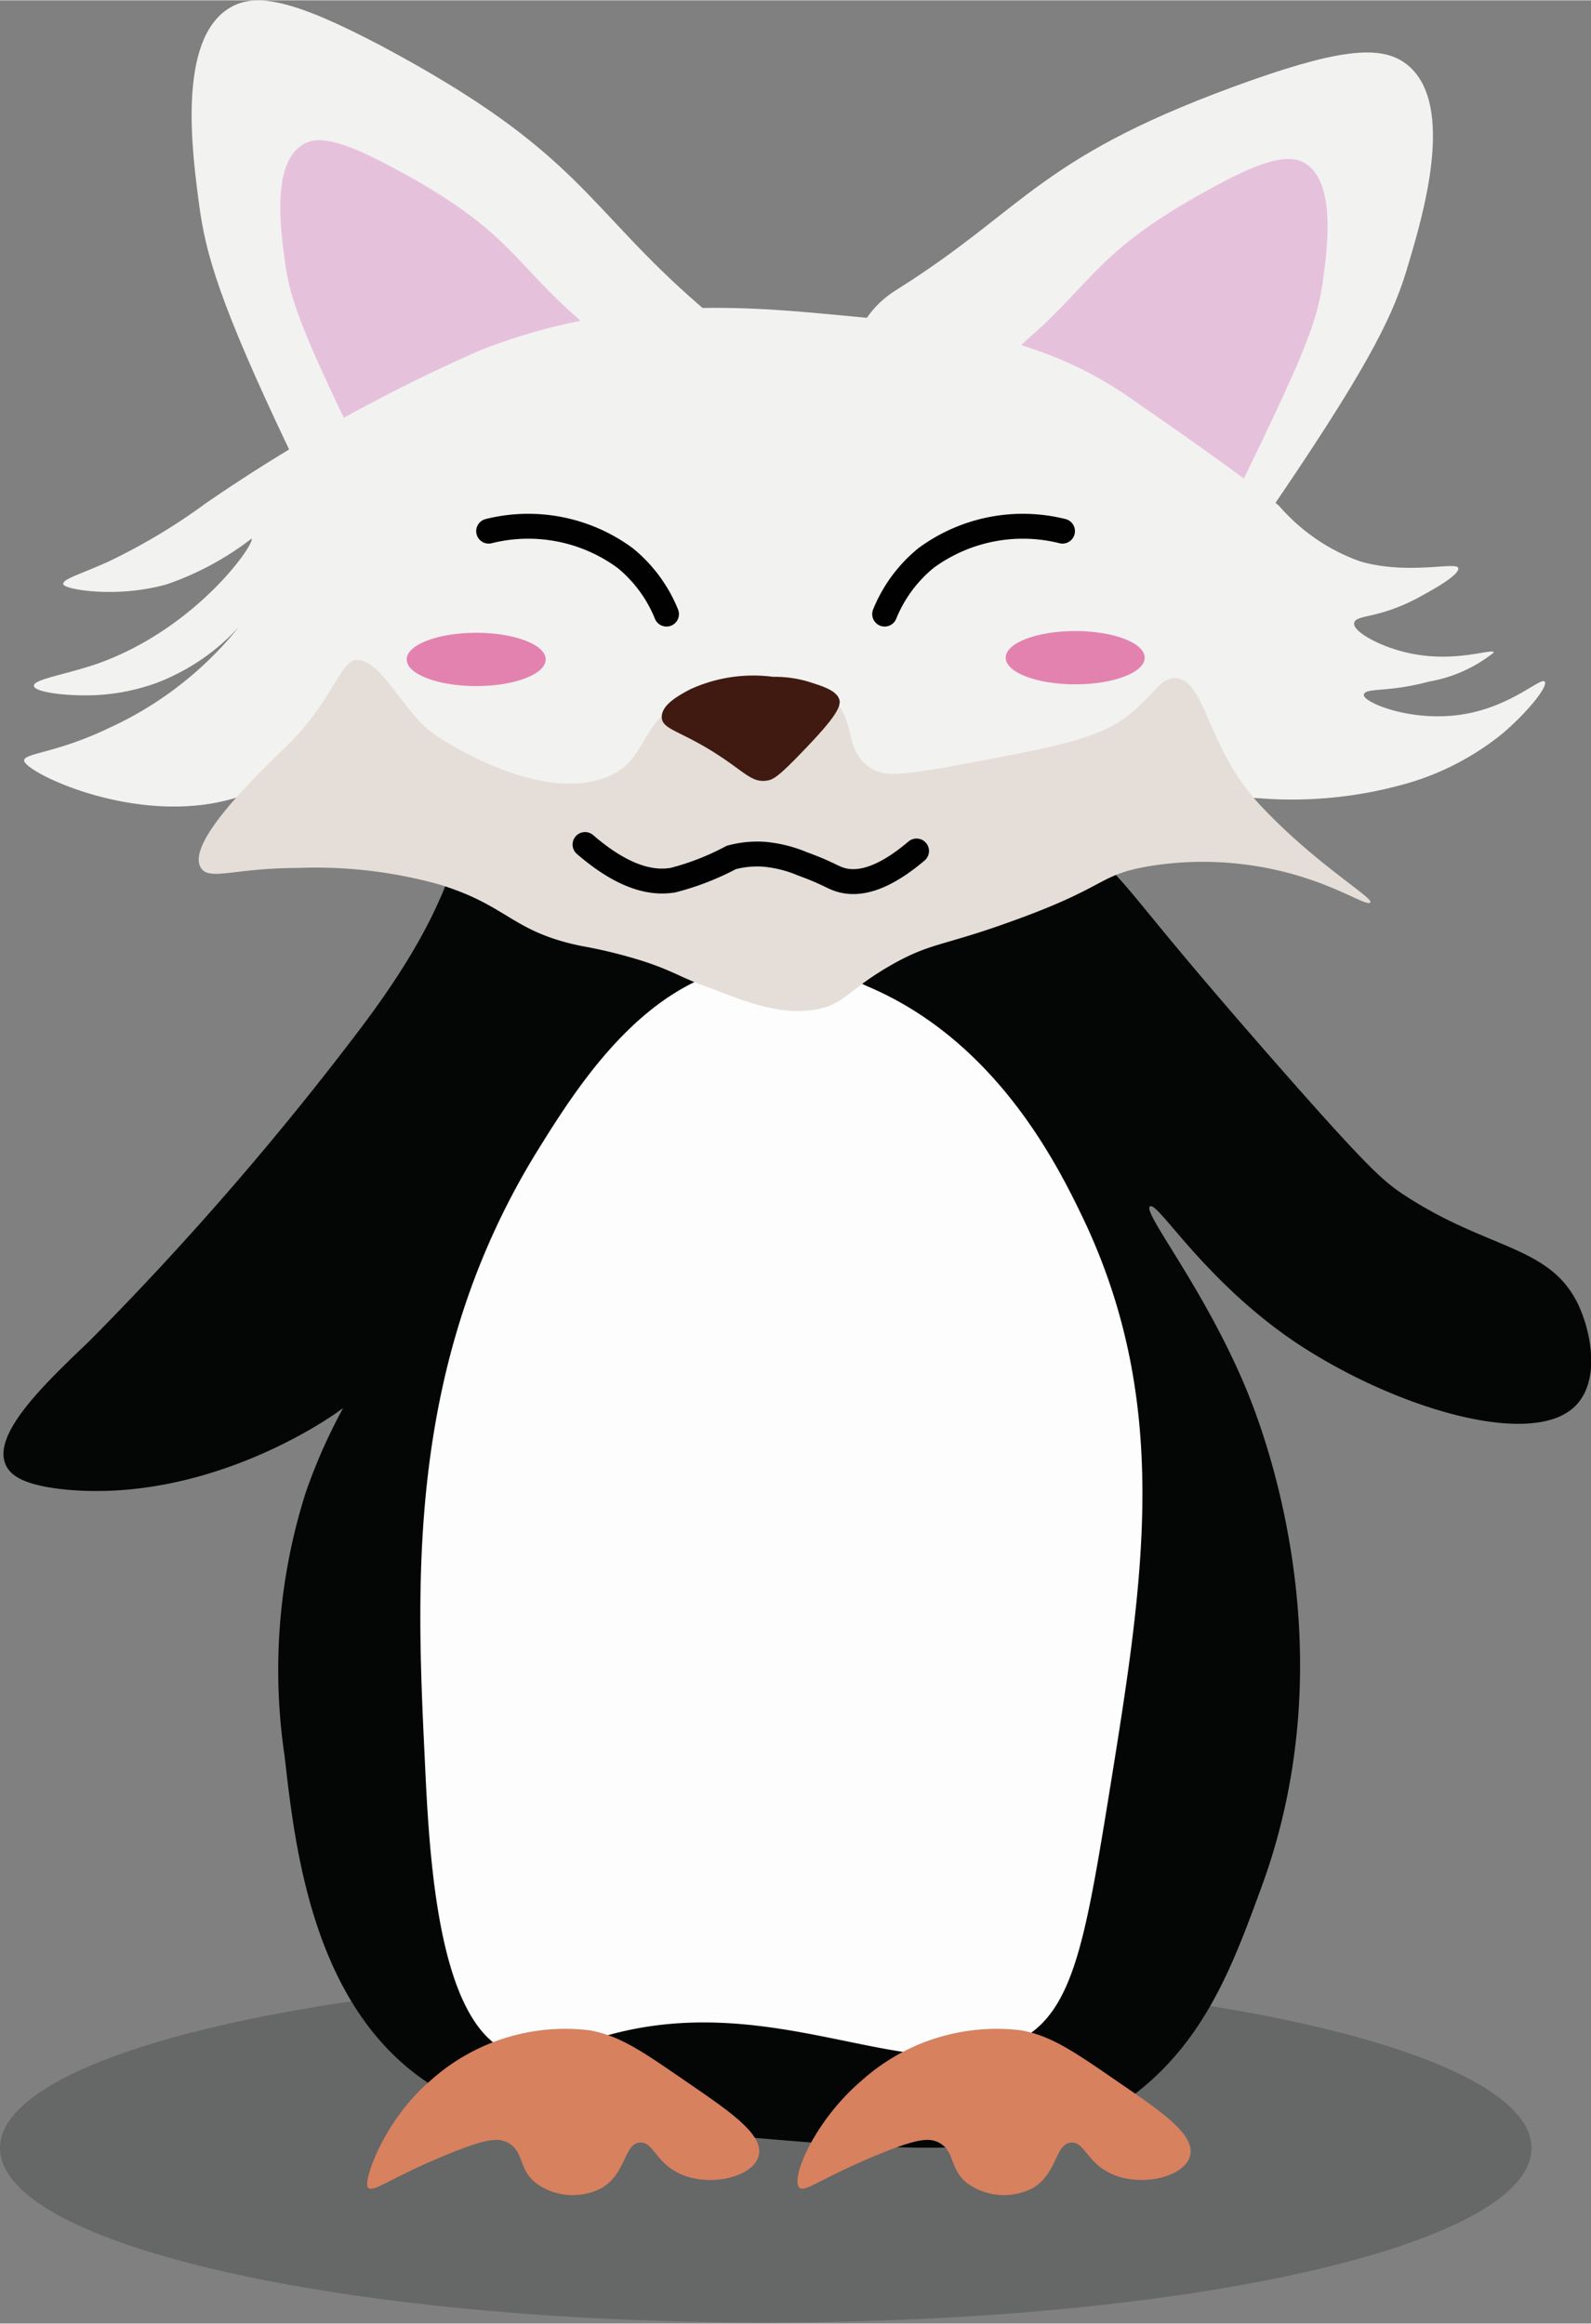 <svg xmlns="http://www.w3.org/2000/svg" width="22.53mm" height="32.9mm" viewBox="0 0 63.88 93.26"><rect x="0" y="0" width="63.88" height="93.26" fill="#808080" stroke="none"/><defs><style>.cls-1{fill:#040506;opacity:0.2;}.cls-2{fill:#040505;}.cls-3{fill:#fdfdfd;}.cls-4{fill:#d7815f;}.cls-5{fill:#f2f2f1;}.cls-6{fill:#e6c1dc;}.cls-7{fill:#e5ded8;}.cls-8{fill:#401a11;}.cls-9{fill:none;stroke:#010101;stroke-linecap:round;stroke-miterlimit:10;}.cls-10{fill:#e382af;}</style></defs><title>Fox_Pinguin_Happy</title><g id="Ebene_2" data-name="Ebene 2"><g id="Ebene_1-2" data-name="Ebene 1"><path class="cls-1" d="M61.49,86.22c0,3.89-13.76,7-30.74,7S0,90.11,0,86.22s13.77-7,30.75-7S61.49,82.33,61.49,86.22Z"/><path class="cls-2" d="M20.5,31.44c-3,2.18-1.13,3.31-5.94,9.72a124.17,124.17,0,0,1-11,12.69C1.91,55.43-.34,57.53.23,58.79c.21.47.81.84,2.47,1,5.66.5,10.44-2.82,10.87-3.13,4.61-3.29,7.31-7.9,7.09-8.08s-6,4.33-8.4,11.37a23.49,23.49,0,0,0-.83,10.55c.41,3.65,1.12,9.9,5.61,13,1.07.74,2.25,1.24,8.07,1.81,11,1.08,16.45,1.62,20.1-1,3.11-2.21,4.26-5.35,5.44-8.57C54.23,66,50.56,57,50,55.66c-1.68-4-4.13-7-3.83-7.24s2.13,2.93,5.81,5.43c4,2.68,9.73,4.4,11.37,2.47.86-1,.56-2.83,0-4-1.17-2.38-3.67-2.15-7.09-4.44-.75-.52-1.33-1-4.94-5.11-5.09-5.8-5.59-6.72-6.76-7.91C38.72,29,26.72,26.86,20.5,31.44Z"/><path class="cls-3" d="M30.4,38.69c-4.34.42-7.1,4.72-8.77,7.41-5.33,8.57-4.92,17.39-4.57,24.6.19,4.16.57,10.77,3.58,11.74a3.84,3.84,0,0,0,2.6-.37c7.65-2.89,13.75,2.38,18-.37,1.92-1.24,2.39-4.16,3.34-10,1.32-8.21,2.45-15.2-1-22.61-1-2.1-3.47-7.29-8.78-9.52A8.79,8.79,0,0,0,30.4,38.69Z"/><path class="cls-4" d="M23.68,81.49c1.2.22,2.06.81,3.79,2s3.18,2.14,3,3-1.83,1.27-3,.83-1.21-1.4-1.81-1.32-.53,1.23-1.48,1.81a2.51,2.51,0,0,1-2.64-.17c-.74-.57-.49-1.29-1.15-1.64-.4-.21-.89-.16-2.47.49-2.28.94-2.91,1.52-3.14,1.32s.6-2.67,2.48-4.28A8.09,8.09,0,0,1,23.68,81.49Z"/><path class="cls-4" d="M41,81.49c1.19.22,2.06.81,3.79,2s3.18,2.14,3,3-1.83,1.27-3,.83-1.22-1.4-1.82-1.32-.53,1.23-1.48,1.81a2.52,2.52,0,0,1-2.64-.17c-.74-.57-.49-1.29-1.15-1.64-.4-.21-.89-.16-2.47.49-2.28.94-2.91,1.52-3.13,1.32-.38-.34.59-2.67,2.47-4.28A8.12,8.12,0,0,1,41,81.49Z"/><path class="cls-5" d="M36,11.62c5.28-3.31,5.67-5.38,14.28-8.42,3.73-1.31,5.3-1.39,6.26-.58,1.9,1.59.6,6,0,8-.54,1.85-1.36,3.7-5.08,9.19-3.39,5-5.11,7.5-6.27,7.63C40.84,28,29.85,15.46,36,11.62Z"/><path class="cls-5" d="M28.16,12.31C23.44,8.24,23.37,6.13,15.31,1.83,11.83,0,10.28-.34,9.21.31,7.1,1.6,7.72,6.15,8,8.24c.26,1.91.78,3.86,3.64,9.86,2.6,5.45,3.92,8.18,5,8.49C20.89,27.74,33.64,17,28.16,12.31Z"/><path class="cls-6" d="M23.32,12.87c-2.79-2.4-2.82-3.64-7.58-6.17-2.05-1.1-3-1.28-3.59-.9-1.25.76-.88,3.44-.71,4.68s.46,2.27,2.14,5.81c1.53,3.21,2.31,4.82,3,5C19,22,26.55,15.66,23.32,12.87Z"/><path class="cls-6" d="M41.24,13.62C44,11.22,44.06,10,48.81,7.45c2-1.09,3-1.28,3.6-.9,1.24.76.88,3.44.71,4.68S52.66,13.5,51,17c-1.53,3.21-2.31,4.82-3,5C45.52,22.72,38,16.41,41.24,13.62Z"/><path class="cls-5" d="M50.8,32.05a16.76,16.76,0,0,0,5.35-.52,10.88,10.88,0,0,0,4.17-2.09c1-.85,1.85-1.9,1.7-2.09s-1.34,1-3.26,1.31c-2.11.35-4.08-.5-4-.79s.95-.07,2.61-.52a5.73,5.73,0,0,0,2.61-1.17c-.06-.19-1.58.46-3.52,0-1.14-.27-2.15-.86-2.09-1.18s.76-.18,2.09-.78c.17-.08.39-.18.63-.32.48-.26,1.52-.84,1.46-1.11s-2,.29-3.92-.26a7.71,7.71,0,0,1-3.26-2.22s-.9-.84-6.13-4.44c-3.63-2.49-7.58-2.86-11.87-3.26-3.29-.3-8.44-.78-14.09,1.44a66.77,66.77,0,0,0-11,6.13,24.4,24.4,0,0,1-3.92,2.35c-1.15.52-1.85.7-1.82.91s2.15.58,4.17,0a11.94,11.94,0,0,0,3.39-1.83c.16.18-2.17,3.57-6.13,5-1.31.46-2.63.64-2.61.91s1.44.43,2.54.37a8.33,8.33,0,0,0,2.42-.5,8.68,8.68,0,0,0,3.26-2.22,14.28,14.28,0,0,1-5.22,4.05c-2.08,1-3.41,1-3.39,1.3C1,31,5.59,33.23,9.51,32c3.24-1,3.8-1.68,3.93-1.52s-3.63.24-3.21,2C11.26,36.61,42,31.34,50.8,32.05Z"/><path class="cls-7" d="M8.07,34.83c.33.53,1.35,0,3.91,0a18.51,18.51,0,0,1,5.61.65c2.82.85,2.93,1.9,5.74,2.48a19.49,19.49,0,0,1,2.61.65c1.18.4,1.41.63,2.47,1,1.6.62,2.92,1.14,4.31.91,1.22-.21,1.3-.8,3.13-1.83,1.53-.86,2-.72,4.69-1.69,3.93-1.4,3.5-1.86,5.48-2.22a13.38,13.38,0,0,1,5.74.26c2,.53,3.14,1.36,3.26,1.17s-2.26-1.58-4.43-3.91-2.15-5-3.39-5.09c-.67,0-.79.65-2,1.57s-3.15,1.25-7.17,2c-2,.34-2.56.39-3.13,0-1-.69-.53-1.82-1.44-2.74-1.26-1.3-4.12-1.1-6,0S26,30.52,24.37,31.18c-2.71,1.09-6.61-1.49-6.91-1.7-1.27-.86-2.1-3-3.14-3-.63,0-1,1.66-2.73,3.38C10,31.39,7.47,33.89,8.07,34.83Z"/><path class="cls-8" d="M27.69,27.67a6.07,6.07,0,0,1,3.36-.51,4.61,4.61,0,0,1,1.43.2c.6.19,1.1.35,1.22.71s-.48,1.07-1.73,2.35c-.74.75-.94.88-1.22.91-.53.06-.81-.29-1.73-.91-1.61-1.09-2.43-1.12-2.45-1.63S27.25,27.91,27.69,27.67Z"/><path class="cls-9" d="M23.49,33.89c1.62,1.4,2.76,1.56,3.53,1.43a10.51,10.51,0,0,0,2.34-.91,4,4,0,0,1,1.31-.13,5.12,5.12,0,0,1,1.56.39c1.05.38,1.19.55,1.57.65.61.16,1.55.06,3-1.17"/><ellipse class="cls-10" cx="43.17" cy="26.39" rx="2.79" ry="1.07"/><ellipse class="cls-10" cx="19.12" cy="26.46" rx="2.79" ry="1.07"/><path class="cls-9" d="M19.62,21.31a6.56,6.56,0,0,1,5.48,1.08,5.63,5.63,0,0,1,1.66,2.25"/><path class="cls-9" d="M42.66,21.31a6.56,6.56,0,0,0-5.48,1.08,5.63,5.63,0,0,0-1.66,2.25"/></g></g></svg>